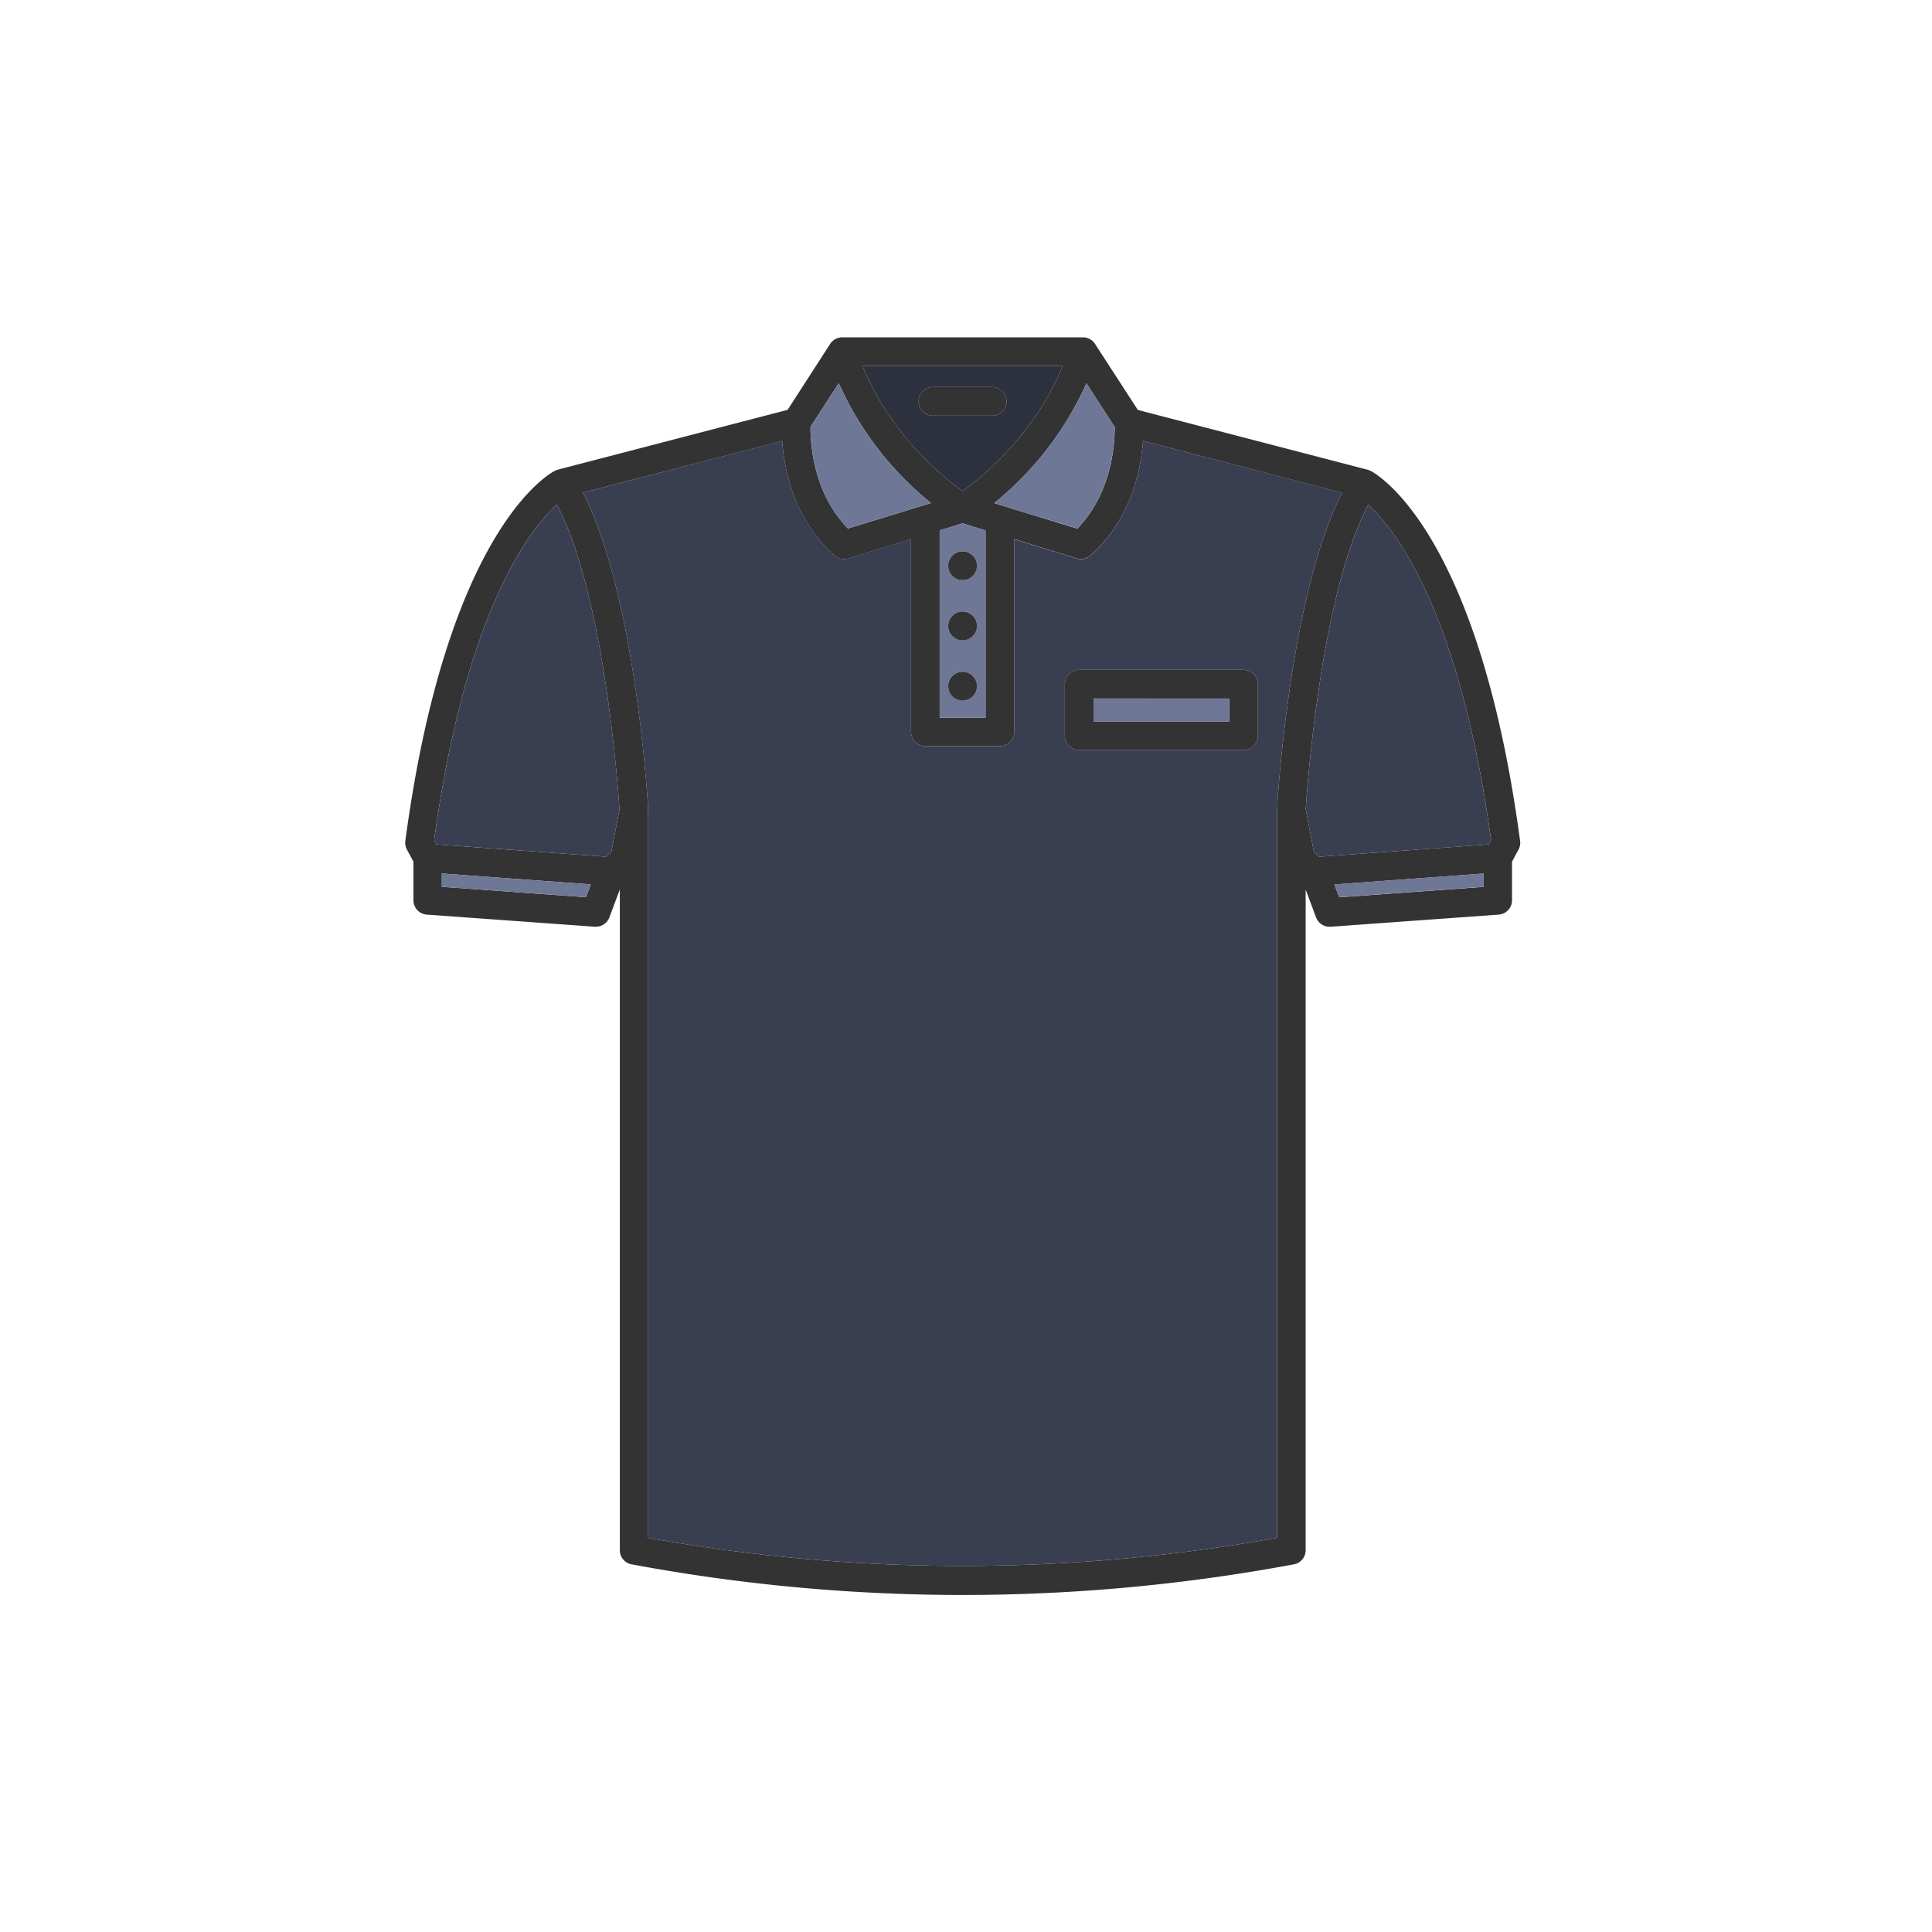 <svg xmlns="http://www.w3.org/2000/svg" viewBox="0 0 500 500"><defs><style>.cls-1{fill:#333;}.cls-2{fill:#393e51;}.cls-3{fill:#6e7796;}.cls-4{fill:#2d313d;}</style></defs><g id="레이어_3" data-name="레이어 3"><path class="cls-1" d="M393.4,217.63a3.56,3.56,0,0,1-.41,2.24L391.31,223v10a3.71,3.71,0,0,1-3.44,3.7l-43.52,3.14h-.27a3.73,3.73,0,0,1-3.48-2.41l-2.7-7.23v171a3.71,3.71,0,0,1-3,3.64,467.78,467.78,0,0,1-85.75,7.94,467.59,467.59,0,0,1-85.74-7.94,3.72,3.72,0,0,1-3-3.64v-171l-2.71,7.23a3.72,3.72,0,0,1-3.47,2.41h-.26l-43.53-3.14a3.71,3.71,0,0,1-3.44-3.7V223l-1.69-3.14a3.78,3.78,0,0,1-.41-2.24c10.88-81.15,37.65-95.26,38.78-95.82a3.79,3.79,0,0,1,.71-.26l59.44-15.47L214.85,89A3.72,3.72,0,0,1,218,87.3h62.32A3.71,3.71,0,0,1,283.39,89l11.08,17.09,59.45,15.47a3.79,3.79,0,0,1,.71.26C355.76,122.37,382.53,136.48,393.4,217.63Zm-8.1.9.59-1.1c-8.21-59.92-25.12-80.75-31.8-86.82-12.32,23.51-15.83,73.58-16.17,78.86l2.14,11.13,1.32,1.12Zm-1.41,11v-3.45l-38.55,2.82,1.24,3.32Zm-36.54-102L295.8,114.09c-.47,7.09-2.88,20.11-13.55,29.64a3.72,3.72,0,0,1-3.55.78l-16.22-5v49.89a3.72,3.72,0,0,1-3.71,3.71H239.48a3.71,3.71,0,0,1-3.71-3.71V139.54l-16.23,5a3.64,3.64,0,0,1-1.09.16,3.7,3.7,0,0,1-2.47-.94c-10.67-9.53-13.07-22.55-13.54-29.64L150.88,127.5c12.18,23.69,16,69.06,16.73,79.77.08,1.22.15,4.44.15,4.44V398a459.51,459.51,0,0,0,162.72,0V212.45s.07-4,.16-5.36C331.42,196.05,335.25,151.07,347.35,127.5Zm-68.56,9.28c9.25-9.49,9.73-22.79,9.69-26.31L281.17,99.2a84,84,0,0,1-23.87,31ZM275,94.72H223.24c7.22,17.79,20.85,28.77,25.87,32.37C254.14,123.48,267.8,112.45,275,94.72Zm-19.94,91V137.27l-5.94-1.83-5.93,1.83v48.45Zm-35.61-48.94,21.49-6.59a83.9,83.9,0,0,1-23.87-31l-7.31,11.27C209.71,114,210.2,127.28,219.45,136.78ZM158.18,220.6l2.14-11.13c-.34-5.28-3.86-55.37-16.18-78.87-6.64,6-23.56,26.84-31.79,86.83l.59,1.1,43.92,3.19Zm-6.52,11.6,1.24-3.32-38.55-2.82v3.45Z"/><path class="cls-2" d="M385.89,217.43l-.59,1.1-43.92,3.19-1.32-1.12-2.14-11.13c.34-5.28,3.85-55.35,16.17-78.86C360.77,136.68,377.68,157.51,385.89,217.43Z"/><polygon class="cls-3" points="383.89 226.06 383.89 229.5 346.58 232.2 345.34 228.88 383.89 226.06"/><path class="cls-2" d="M295.8,114.09l51.55,13.41c-12.1,23.57-15.93,68.55-16.71,79.59-.09,1.32-.16,5.36-.16,5.36V398a459.51,459.51,0,0,1-162.72,0V211.71s-.07-3.22-.15-4.44c-.75-10.71-4.55-56.08-16.73-79.77l51.56-13.41c.47,7.09,2.87,20.11,13.54,29.64a3.7,3.7,0,0,0,2.47.94,3.64,3.64,0,0,0,1.09-.16l16.23-5v49.89a3.71,3.71,0,0,0,3.71,3.71h19.29a3.72,3.72,0,0,0,3.71-3.71V139.54l16.22,5a3.72,3.72,0,0,0,3.55-.78C292.92,134.2,295.33,121.18,295.8,114.09Zm29.74,76.33V177.07a3.72,3.72,0,0,0-3.71-3.71H279.29a3.71,3.71,0,0,0-3.71,3.71v13.35a3.71,3.71,0,0,0,3.71,3.71h42.54A3.72,3.72,0,0,0,325.54,190.42Z"/><path class="cls-1" d="M325.54,177.07v13.35a3.72,3.72,0,0,1-3.71,3.71H279.29a3.71,3.71,0,0,1-3.71-3.71V177.07a3.71,3.71,0,0,1,3.71-3.71h42.54A3.72,3.72,0,0,1,325.54,177.07Zm-7.42,9.64v-5.93H283v5.93Z"/><rect class="cls-3" x="283" y="180.78" width="35.12" height="5.94"/><path class="cls-3" d="M288.48,110.47c0,3.52-.44,16.82-9.69,26.31l-21.49-6.59a84,84,0,0,0,23.87-31Z"/><path class="cls-4" d="M223.24,94.72H275c-7.2,17.73-20.86,28.76-25.89,32.37C244.09,123.49,230.46,112.51,223.24,94.72Zm37.26,9.15a3.72,3.72,0,0,0-3.71-3.71H241.45a3.71,3.71,0,1,0,0,7.42h15.34A3.72,3.72,0,0,0,260.5,103.87Z"/><path class="cls-1" d="M256.79,100.16a3.71,3.71,0,0,1,0,7.42H241.45a3.71,3.71,0,1,1,0-7.42Z"/><path class="cls-3" d="M249.12,135.44l-5.93,1.83v48.45h11.87V137.27Zm2.62,44.74a3.71,3.71,0,1,1,1.09-2.62A3.74,3.74,0,0,1,251.74,180.18Zm0-15.58a3.71,3.71,0,1,1,1.09-2.62A3.74,3.74,0,0,1,251.74,164.6Zm0-15.58a3.71,3.71,0,1,1,1.09-2.62A3.74,3.74,0,0,1,251.74,149Z"/><path class="cls-1" d="M251.74,143.77a3.72,3.72,0,1,1-2.62-1.08A3.75,3.75,0,0,1,251.74,143.77Z"/><path class="cls-1" d="M251.74,159.35a3.72,3.72,0,1,1-2.62-1.08A3.75,3.75,0,0,1,251.74,159.35Z"/><path class="cls-1" d="M251.74,174.93a3.72,3.72,0,1,1-2.62-1.08A3.75,3.75,0,0,1,251.74,174.93Z"/><path class="cls-3" d="M240.94,130.19l-21.49,6.59c-9.25-9.5-9.74-22.81-9.69-26.31l7.31-11.27A83.9,83.9,0,0,0,240.94,130.19Z"/><path class="cls-2" d="M160.32,209.47l-2.14,11.13-1.32,1.12-43.92-3.19-.59-1.1c8.23-60,25.15-80.79,31.79-86.83C156.46,154.1,160,204.19,160.32,209.47Z"/><polygon class="cls-3" points="152.9 228.88 151.66 232.2 114.34 229.5 114.34 226.06 152.9 228.88"/></g></svg>